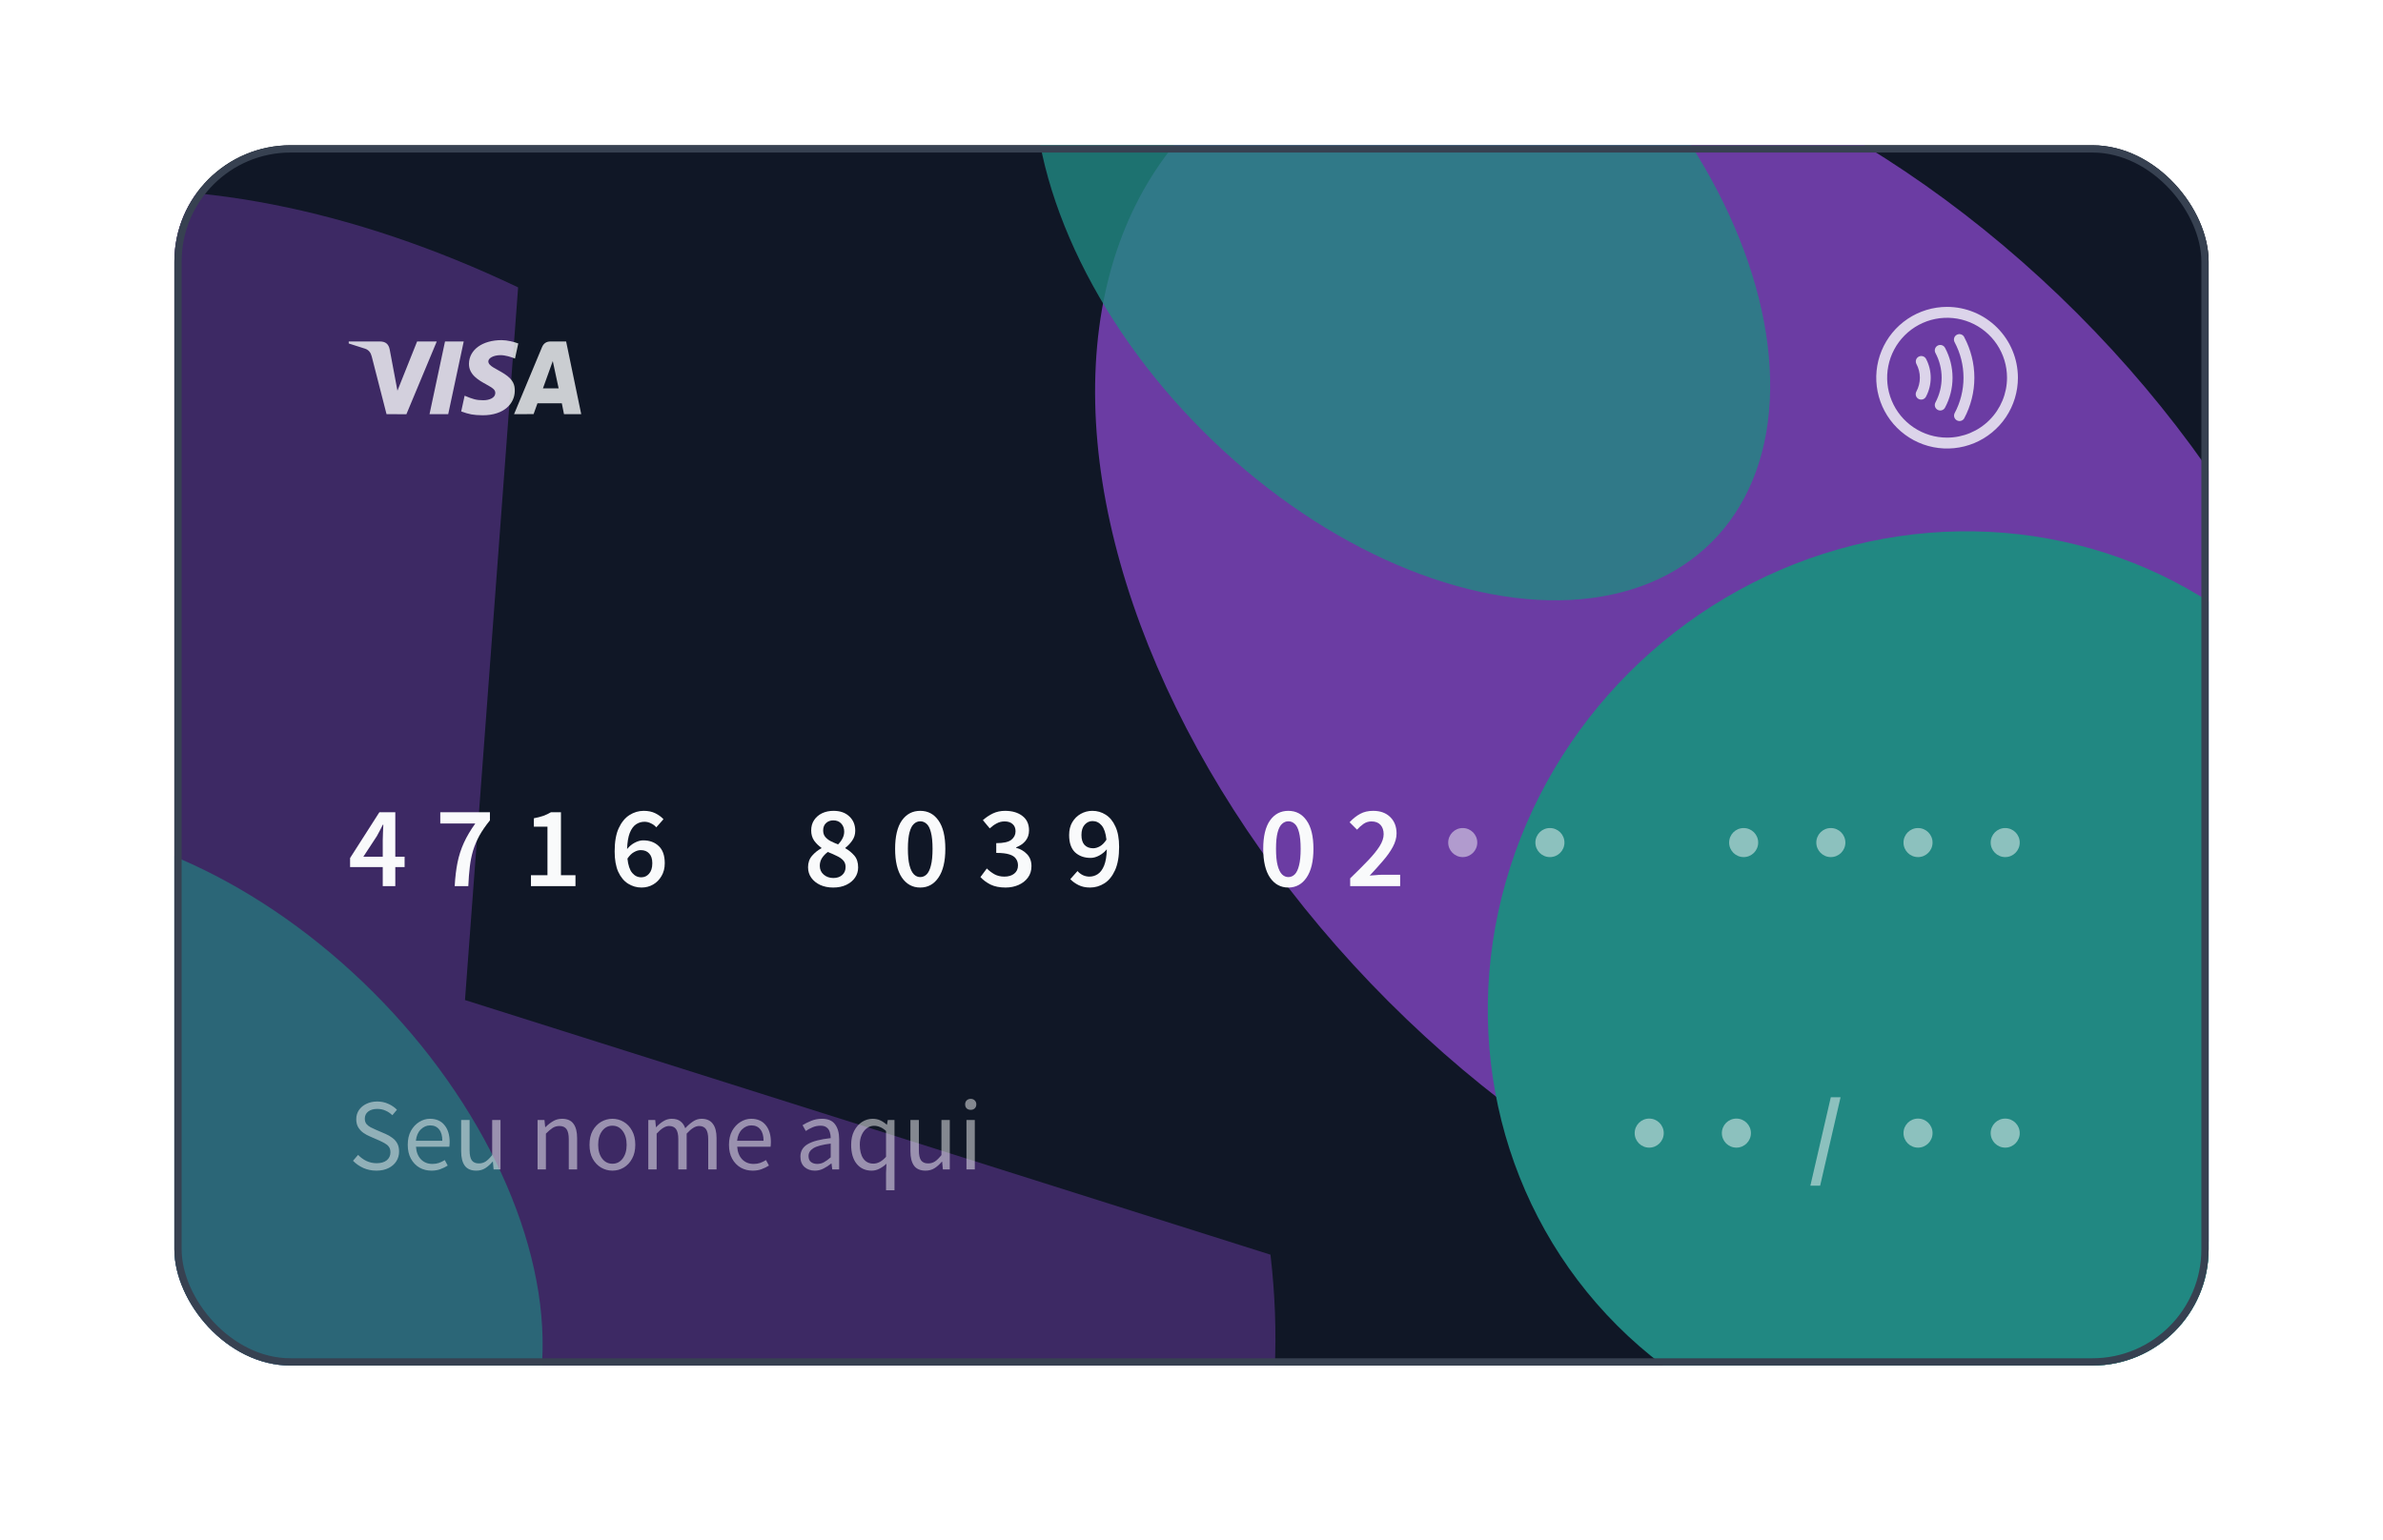 <svg width="328" height="212" viewBox="0 0 328 212" fill="none" xmlns="http://www.w3.org/2000/svg">
<g filter="url(#filter0_d_107_138)">
<g clip-path="url(#clip0_107_138)">
<rect x="24" y="16" width="280" height="168" rx="16" fill="#111827"/>
<ellipse cx="238.501" cy="86.501" rx="67.008" ry="104.486" transform="rotate(-45 238.501 86.501)" fill="#A855F7"/>
<path opacity="0.5" d="M71.314 35.568C48.462 24.671 25.702 20.237 6.125 22.868C-13.453 25.5 -28.899 35.069 -38.117 50.276C-47.335 65.484 -49.877 85.593 -45.398 107.872C-40.92 130.152 -29.638 153.522 -13.084 174.81C3.47 196.097 24.493 214.27 47.131 226.861C69.768 239.452 92.923 245.85 113.451 245.187C133.979 244.524 150.884 236.832 161.873 223.155C172.861 209.478 177.399 190.479 174.87 168.739L64 133.682L71.314 35.568Z" fill="#A855F7"/>
<ellipse cx="192.96" cy="27.96" rx="38.725" ry="60.326" transform="rotate(-45 192.96 27.96)" fill="#2DD4BF" fill-opacity="0.8"/>
<ellipse cx="24" cy="160" rx="38.725" ry="60.326" transform="rotate(-45 24 160)" fill="#2DD4BF" fill-opacity="0.64"/>
<ellipse cx="268.36" cy="132.723" rx="64.726" ry="62.407" transform="rotate(-45 268.36 132.723)" fill="#2DD4BF"/>
<g filter="url(#filter1_b_107_138)">
<rect x="24" y="16" width="280" height="168" fill="#111827" fill-opacity="0.4"/>
</g>
<path d="M50.01 113.952H52.682V111.648C52.682 111.349 52.693 110.997 52.714 110.592C52.736 110.187 52.752 109.835 52.762 109.536H52.698C52.57 109.803 52.437 110.064 52.298 110.32C52.16 110.576 52.016 110.843 51.866 111.12L50.01 113.952ZM52.682 118V115.376H48.186V114.128L52.218 107.824H54.41V113.952H55.69V115.376H54.41V118H52.682Z" fill="#F9FAFB"/>
<path d="M62.586 118C62.65 116.795 62.778 115.717 62.97 114.768C63.162 113.808 63.456 112.896 63.85 112.032C64.245 111.168 64.768 110.283 65.418 109.376H60.602V107.824H67.434V108.944C66.837 109.68 66.352 110.384 65.978 111.056C65.616 111.728 65.328 112.411 65.114 113.104C64.912 113.787 64.762 114.528 64.666 115.328C64.57 116.117 64.501 117.008 64.458 118H62.586Z" fill="#F9FAFB"/>
<path d="M73.082 118V116.496H75.354V109.808H73.482V108.656C73.984 108.56 74.421 108.448 74.794 108.32C75.168 108.181 75.514 108.016 75.834 107.824H77.21V116.496H79.21V118H73.082Z" fill="#F9FAFB"/>
<path d="M88.186 113.04C87.898 113.04 87.594 113.131 87.274 113.312C86.954 113.483 86.65 113.781 86.362 114.208C86.458 115.115 86.677 115.771 87.018 116.176C87.36 116.581 87.776 116.784 88.266 116.784C88.693 116.784 89.05 116.619 89.338 116.288C89.637 115.947 89.786 115.467 89.786 114.848C89.786 114.251 89.642 113.803 89.354 113.504C89.077 113.195 88.688 113.04 88.186 113.04ZM88.298 118.192C87.637 118.192 87.024 118.016 86.458 117.664C85.893 117.312 85.44 116.768 85.098 116.032C84.768 115.296 84.602 114.357 84.602 113.216C84.602 111.893 84.789 110.827 85.162 110.016C85.546 109.195 86.042 108.592 86.65 108.208C87.258 107.824 87.909 107.632 88.602 107.632C89.221 107.632 89.754 107.744 90.202 107.968C90.65 108.192 91.024 108.464 91.322 108.784L90.33 109.904C90.149 109.68 89.909 109.499 89.61 109.36C89.322 109.211 89.024 109.136 88.714 109.136C88.288 109.136 87.898 109.253 87.546 109.488C87.194 109.723 86.906 110.117 86.682 110.672C86.469 111.216 86.346 111.957 86.314 112.896C86.613 112.523 86.965 112.229 87.37 112.016C87.776 111.803 88.16 111.696 88.522 111.696C89.408 111.696 90.122 111.957 90.666 112.48C91.221 112.992 91.498 113.781 91.498 114.848C91.498 115.52 91.349 116.107 91.05 116.608C90.762 117.109 90.378 117.499 89.898 117.776C89.418 118.053 88.885 118.192 88.298 118.192Z" fill="#F9FAFB"/>
<path d="M114.677 118.192C114.016 118.192 113.424 118.075 112.901 117.84C112.379 117.595 111.968 117.264 111.669 116.848C111.371 116.432 111.221 115.947 111.221 115.392C111.221 114.763 111.408 114.235 111.781 113.808C112.155 113.381 112.581 113.04 113.061 112.784V112.72C112.667 112.443 112.331 112.112 112.053 111.728C111.787 111.333 111.653 110.869 111.653 110.336C111.653 109.781 111.787 109.307 112.053 108.912C112.32 108.507 112.683 108.192 113.141 107.968C113.611 107.744 114.139 107.632 114.725 107.632C115.643 107.632 116.368 107.888 116.901 108.4C117.445 108.901 117.717 109.563 117.717 110.384C117.717 110.885 117.573 111.339 117.285 111.744C116.997 112.149 116.688 112.475 116.357 112.72V112.784C116.827 113.051 117.237 113.387 117.589 113.792C117.941 114.197 118.117 114.741 118.117 115.424C118.117 115.947 117.973 116.416 117.685 116.832C117.397 117.248 116.997 117.579 116.485 117.824C115.973 118.069 115.371 118.192 114.677 118.192ZM115.349 112.256C115.627 111.979 115.835 111.696 115.973 111.408C116.123 111.12 116.197 110.816 116.197 110.496C116.197 110.048 116.064 109.68 115.797 109.392C115.531 109.093 115.163 108.944 114.693 108.944C114.299 108.944 113.968 109.067 113.701 109.312C113.435 109.557 113.301 109.899 113.301 110.336C113.301 110.677 113.392 110.965 113.573 111.2C113.755 111.424 114 111.621 114.309 111.792C114.629 111.952 114.976 112.107 115.349 112.256ZM114.709 116.88C115.2 116.88 115.6 116.747 115.909 116.48C116.229 116.203 116.389 115.829 116.389 115.36C116.389 114.987 116.277 114.683 116.053 114.448C115.84 114.213 115.547 114.011 115.173 113.84C114.811 113.659 114.4 113.477 113.941 113.296C113.621 113.531 113.355 113.808 113.141 114.128C112.939 114.448 112.837 114.805 112.837 115.2C112.837 115.701 113.019 116.107 113.381 116.416C113.744 116.725 114.187 116.88 114.709 116.88Z" fill="#F9FAFB"/>
<path d="M126.661 118.192C125.605 118.192 124.763 117.733 124.133 116.816C123.515 115.899 123.205 114.581 123.205 112.864C123.205 111.147 123.515 109.845 124.133 108.96C124.763 108.075 125.605 107.632 126.661 107.632C127.717 107.632 128.555 108.075 129.173 108.96C129.803 109.845 130.117 111.147 130.117 112.864C130.117 114.581 129.803 115.899 129.173 116.816C128.555 117.733 127.717 118.192 126.661 118.192ZM126.661 116.752C126.992 116.752 127.285 116.629 127.541 116.384C127.797 116.128 127.995 115.717 128.133 115.152C128.283 114.587 128.357 113.824 128.357 112.864C128.357 111.904 128.283 111.147 128.133 110.592C127.995 110.037 127.797 109.648 127.541 109.424C127.285 109.189 126.992 109.072 126.661 109.072C126.341 109.072 126.053 109.189 125.797 109.424C125.541 109.648 125.339 110.037 125.189 110.592C125.04 111.147 124.965 111.904 124.965 112.864C124.965 113.824 125.04 114.587 125.189 115.152C125.339 115.717 125.541 116.128 125.797 116.384C126.053 116.629 126.341 116.752 126.661 116.752Z" fill="#F9FAFB"/>
<path d="M138.405 118.192C137.584 118.192 136.891 118.053 136.325 117.776C135.771 117.488 135.312 117.147 134.949 116.752L135.829 115.568C136.139 115.877 136.491 116.144 136.885 116.368C137.28 116.581 137.733 116.688 138.245 116.688C138.8 116.688 139.248 116.555 139.589 116.288C139.941 116.011 140.117 115.632 140.117 115.152C140.117 114.8 140.027 114.496 139.845 114.24C139.675 113.973 139.371 113.771 138.933 113.632C138.507 113.493 137.904 113.424 137.125 113.424V112.08C138.128 112.08 138.821 111.925 139.205 111.616C139.589 111.307 139.781 110.917 139.781 110.448C139.781 110.021 139.648 109.691 139.381 109.456C139.115 109.211 138.747 109.088 138.277 109.088C137.883 109.088 137.52 109.179 137.189 109.36C136.859 109.531 136.539 109.76 136.229 110.048L135.285 108.912C135.723 108.528 136.187 108.219 136.677 107.984C137.179 107.749 137.733 107.632 138.341 107.632C139.323 107.632 140.117 107.867 140.725 108.336C141.333 108.795 141.637 109.456 141.637 110.32C141.637 110.885 141.477 111.365 141.157 111.76C140.848 112.144 140.416 112.443 139.861 112.656V112.72C140.459 112.88 140.96 113.173 141.365 113.6C141.771 114.027 141.973 114.576 141.973 115.248C141.973 115.867 141.808 116.395 141.477 116.832C141.157 117.269 140.725 117.605 140.181 117.84C139.648 118.075 139.056 118.192 138.405 118.192Z" fill="#F9FAFB"/>
<path d="M148.853 110.96C148.853 111.557 148.992 112.011 149.269 112.32C149.557 112.629 149.957 112.784 150.469 112.784C150.768 112.784 151.077 112.693 151.397 112.512C151.728 112.32 152.027 112.016 152.293 111.6C152.197 110.704 151.979 110.053 151.637 109.648C151.296 109.243 150.875 109.04 150.373 109.04C149.957 109.04 149.6 109.205 149.301 109.536C149.003 109.867 148.853 110.341 148.853 110.96ZM150.037 118.192C149.429 118.192 148.901 118.08 148.453 117.856C148.005 117.632 147.627 117.36 147.317 117.04L148.309 115.92C148.501 116.144 148.741 116.331 149.029 116.48C149.328 116.619 149.632 116.688 149.941 116.688C150.368 116.688 150.757 116.571 151.109 116.336C151.461 116.101 151.749 115.712 151.973 115.168C152.197 114.613 152.32 113.867 152.341 112.928C152.043 113.291 151.691 113.579 151.285 113.792C150.88 114.005 150.491 114.112 150.117 114.112C149.243 114.112 148.528 113.856 147.973 113.344C147.429 112.821 147.157 112.027 147.157 110.96C147.157 110.277 147.301 109.691 147.589 109.2C147.888 108.699 148.277 108.315 148.757 108.048C149.248 107.771 149.781 107.632 150.357 107.632C151.019 107.632 151.627 107.808 152.181 108.16C152.747 108.512 153.195 109.056 153.525 109.792C153.867 110.517 154.037 111.451 154.037 112.592C154.037 113.904 153.851 114.976 153.477 115.808C153.104 116.629 152.613 117.232 152.005 117.616C151.397 118 150.741 118.192 150.037 118.192Z" fill="#F9FAFB"/>
<path d="M177.328 118.192C176.272 118.192 175.429 117.733 174.8 116.816C174.181 115.899 173.872 114.581 173.872 112.864C173.872 111.147 174.181 109.845 174.8 108.96C175.429 108.075 176.272 107.632 177.328 107.632C178.384 107.632 179.221 108.075 179.84 108.96C180.469 109.845 180.784 111.147 180.784 112.864C180.784 114.581 180.469 115.899 179.84 116.816C179.221 117.733 178.384 118.192 177.328 118.192ZM177.328 116.752C177.658 116.752 177.952 116.629 178.208 116.384C178.464 116.128 178.661 115.717 178.8 115.152C178.949 114.587 179.024 113.824 179.024 112.864C179.024 111.904 178.949 111.147 178.8 110.592C178.661 110.037 178.464 109.648 178.208 109.424C177.952 109.189 177.658 109.072 177.328 109.072C177.008 109.072 176.72 109.189 176.464 109.424C176.208 109.648 176.005 110.037 175.856 110.592C175.706 111.147 175.632 111.904 175.632 112.864C175.632 113.824 175.706 114.587 175.856 115.152C176.005 115.717 176.208 116.128 176.464 116.384C176.72 116.629 177.008 116.752 177.328 116.752Z" fill="#F9FAFB"/>
<path d="M185.84 118V116.928C186.789 116.011 187.605 115.195 188.288 114.48C188.981 113.755 189.514 113.099 189.888 112.512C190.261 111.915 190.448 111.36 190.448 110.848C190.448 110.315 190.304 109.888 190.016 109.568C189.728 109.248 189.312 109.088 188.768 109.088C188.373 109.088 188.01 109.2 187.68 109.424C187.36 109.648 187.061 109.915 186.784 110.224L185.76 109.2C186.229 108.699 186.714 108.315 187.216 108.048C187.717 107.771 188.314 107.632 189.008 107.632C189.989 107.632 190.768 107.915 191.344 108.48C191.93 109.045 192.224 109.803 192.224 110.752C192.224 111.349 192.053 111.963 191.712 112.592C191.381 113.211 190.933 113.845 190.368 114.496C189.813 115.147 189.2 115.829 188.528 116.544C188.794 116.523 189.082 116.501 189.392 116.48C189.701 116.448 189.978 116.432 190.224 116.432H192.72V118H185.84Z" fill="#F9FAFB"/>
<circle opacity="0.5" cx="201.333" cy="112" r="2" fill="#F9FAFB"/>
<circle opacity="0.5" cx="213.333" cy="112" r="2" fill="#F9FAFB"/>
<circle opacity="0.5" cx="240" cy="112" r="2" fill="#F9FAFB"/>
<circle opacity="0.5" cx="252" cy="112" r="2" fill="#F9FAFB"/>
<circle opacity="0.5" cx="264" cy="112" r="2" fill="#F9FAFB"/>
<circle opacity="0.5" cx="276" cy="112" r="2" fill="#F9FAFB"/>
<path opacity="0.5" d="M51.808 157.168C51.164 157.168 50.567 157.047 50.016 156.804C49.465 156.552 48.989 156.221 48.588 155.81L49.288 154.998C49.615 155.343 49.997 155.623 50.436 155.838C50.884 156.043 51.346 156.146 51.822 156.146C52.429 156.146 52.9 156.011 53.236 155.74C53.572 155.46 53.74 155.096 53.74 154.648C53.74 154.331 53.67 154.079 53.53 153.892C53.399 153.705 53.217 153.547 52.984 153.416C52.76 153.285 52.503 153.155 52.214 153.024L50.898 152.45C50.609 152.329 50.319 152.17 50.03 151.974C49.75 151.778 49.512 151.526 49.316 151.218C49.129 150.91 49.036 150.532 49.036 150.084C49.036 149.617 49.157 149.202 49.4 148.838C49.652 148.465 49.997 148.175 50.436 147.97C50.875 147.755 51.369 147.648 51.92 147.648C52.471 147.648 52.979 147.755 53.446 147.97C53.913 148.175 54.309 148.446 54.636 148.782L54.006 149.538C53.726 149.267 53.413 149.057 53.068 148.908C52.732 148.749 52.349 148.67 51.92 148.67C51.407 148.67 50.991 148.791 50.674 149.034C50.366 149.277 50.212 149.603 50.212 150.014C50.212 150.303 50.287 150.546 50.436 150.742C50.595 150.929 50.791 151.083 51.024 151.204C51.257 151.325 51.495 151.437 51.738 151.54L53.04 152.1C53.395 152.249 53.712 152.431 53.992 152.646C54.281 152.851 54.51 153.108 54.678 153.416C54.846 153.715 54.93 154.093 54.93 154.55C54.93 155.035 54.804 155.479 54.552 155.88C54.3 156.272 53.941 156.585 53.474 156.818C53.007 157.051 52.452 157.168 51.808 157.168ZM59.385 157.168C58.778 157.168 58.227 157.028 57.733 156.748C57.238 156.459 56.846 156.048 56.556 155.516C56.267 154.984 56.123 154.349 56.123 153.612C56.123 152.865 56.267 152.226 56.556 151.694C56.855 151.162 57.238 150.751 57.705 150.462C58.171 150.173 58.661 150.028 59.175 150.028C60.042 150.028 60.71 150.317 61.176 150.896C61.653 151.475 61.891 152.249 61.891 153.22C61.891 153.341 61.886 153.463 61.877 153.584C61.877 153.696 61.867 153.794 61.849 153.878H57.257C57.303 154.597 57.527 155.171 57.928 155.6C58.339 156.029 58.871 156.244 59.525 156.244C59.851 156.244 60.15 156.197 60.42 156.104C60.7 156.001 60.967 155.871 61.218 155.712L61.624 156.468C61.335 156.655 61.004 156.818 60.63 156.958C60.267 157.098 59.851 157.168 59.385 157.168ZM57.242 153.052H60.883C60.883 152.361 60.733 151.839 60.434 151.484C60.145 151.12 59.734 150.938 59.203 150.938C58.727 150.938 58.297 151.125 57.914 151.498C57.541 151.862 57.317 152.38 57.242 153.052ZM65.56 157.168C64.841 157.168 64.314 156.944 63.978 156.496C63.642 156.039 63.474 155.376 63.474 154.508V150.196H64.636V154.354C64.636 154.989 64.734 155.451 64.93 155.74C65.135 156.029 65.462 156.174 65.91 156.174C66.264 156.174 66.577 156.085 66.848 155.908C67.128 155.721 67.427 155.427 67.744 155.026V150.196H68.892V157H67.94L67.842 155.936H67.8C67.483 156.309 67.147 156.608 66.792 156.832C66.437 157.056 66.026 157.168 65.56 157.168ZM73.99 157V150.196H74.942L75.04 151.176H75.082C75.409 150.849 75.754 150.579 76.118 150.364C76.482 150.14 76.897 150.028 77.364 150.028C78.082 150.028 78.605 150.257 78.932 150.714C79.268 151.162 79.436 151.82 79.436 152.688V157H78.288V152.842C78.288 152.207 78.185 151.745 77.98 151.456C77.775 151.167 77.448 151.022 77 151.022C76.654 151.022 76.342 151.111 76.062 151.288C75.791 151.465 75.483 151.727 75.138 152.072V157H73.99ZM84.292 157.168C83.741 157.168 83.223 157.028 82.738 156.748C82.262 156.468 81.875 156.062 81.576 155.53C81.287 154.998 81.142 154.359 81.142 153.612C81.142 152.847 81.287 152.198 81.576 151.666C81.875 151.134 82.262 150.728 82.738 150.448C83.223 150.168 83.741 150.028 84.292 150.028C84.852 150.028 85.37 150.168 85.846 150.448C86.322 150.728 86.705 151.134 86.994 151.666C87.293 152.198 87.442 152.847 87.442 153.612C87.442 154.359 87.293 154.998 86.994 155.53C86.705 156.062 86.322 156.468 85.846 156.748C85.37 157.028 84.852 157.168 84.292 157.168ZM84.292 156.216C84.88 156.216 85.351 155.978 85.706 155.502C86.07 155.017 86.252 154.387 86.252 153.612C86.252 152.828 86.07 152.193 85.706 151.708C85.351 151.223 84.88 150.98 84.292 150.98C83.713 150.98 83.242 151.223 82.878 151.708C82.514 152.193 82.332 152.828 82.332 153.612C82.332 154.387 82.514 155.017 82.878 155.502C83.242 155.978 83.713 156.216 84.292 156.216ZM89.234 157V150.196H90.186L90.284 151.176H90.326C90.625 150.849 90.951 150.579 91.306 150.364C91.661 150.14 92.039 150.028 92.44 150.028C92.963 150.028 93.369 150.145 93.658 150.378C93.957 150.602 94.176 150.919 94.316 151.33C94.671 150.947 95.03 150.635 95.394 150.392C95.758 150.149 96.145 150.028 96.556 150.028C97.256 150.028 97.774 150.257 98.11 150.714C98.455 151.162 98.628 151.82 98.628 152.688V157H97.48V152.842C97.48 152.207 97.377 151.745 97.172 151.456C96.967 151.167 96.649 151.022 96.22 151.022C95.716 151.022 95.147 151.372 94.512 152.072V157H93.364V152.842C93.364 152.207 93.261 151.745 93.056 151.456C92.851 151.167 92.529 151.022 92.09 151.022C91.586 151.022 91.017 151.372 90.382 152.072V157H89.234ZM103.599 157.168C102.993 157.168 102.442 157.028 101.947 156.748C101.453 156.459 101.061 156.048 100.771 155.516C100.482 154.984 100.337 154.349 100.337 153.612C100.337 152.865 100.482 152.226 100.771 151.694C101.07 151.162 101.453 150.751 101.919 150.462C102.386 150.173 102.876 150.028 103.389 150.028C104.257 150.028 104.925 150.317 105.391 150.896C105.867 151.475 106.105 152.249 106.105 153.22C106.105 153.341 106.101 153.463 106.091 153.584C106.091 153.696 106.082 153.794 106.063 153.878H101.471C101.518 154.597 101.742 155.171 102.143 155.6C102.554 156.029 103.086 156.244 103.739 156.244C104.066 156.244 104.365 156.197 104.635 156.104C104.915 156.001 105.181 155.871 105.433 155.712L105.839 156.468C105.55 156.655 105.219 156.818 104.845 156.958C104.481 157.098 104.066 157.168 103.599 157.168ZM101.457 153.052H105.097C105.097 152.361 104.948 151.839 104.649 151.484C104.36 151.12 103.949 150.938 103.417 150.938C102.941 150.938 102.512 151.125 102.129 151.498C101.756 151.862 101.532 152.38 101.457 153.052ZM112.157 157.168C111.588 157.168 111.112 157 110.729 156.664C110.356 156.319 110.169 155.843 110.169 155.236C110.169 154.489 110.501 153.92 111.163 153.528C111.835 153.127 112.895 152.847 114.341 152.688C114.341 152.399 114.299 152.123 114.215 151.862C114.141 151.601 114.001 151.391 113.795 151.232C113.599 151.064 113.315 150.98 112.941 150.98C112.549 150.98 112.181 151.055 111.835 151.204C111.49 151.353 111.182 151.521 110.911 151.708L110.463 150.91C110.781 150.705 111.168 150.509 111.625 150.322C112.092 150.126 112.596 150.028 113.137 150.028C113.968 150.028 114.57 150.285 114.943 150.798C115.317 151.302 115.503 151.979 115.503 152.828V157H114.551L114.453 156.188H114.411C114.094 156.449 113.744 156.678 113.361 156.874C112.988 157.07 112.587 157.168 112.157 157.168ZM112.493 156.244C112.82 156.244 113.128 156.165 113.417 156.006C113.707 155.847 114.015 155.623 114.341 155.334V153.444C113.212 153.584 112.419 153.794 111.961 154.074C111.513 154.354 111.289 154.713 111.289 155.152C111.289 155.535 111.406 155.815 111.639 155.992C111.873 156.16 112.157 156.244 112.493 156.244ZM121.956 159.87V157.448L122.012 156.216C121.741 156.477 121.429 156.701 121.074 156.888C120.729 157.075 120.36 157.168 119.968 157.168C119.119 157.168 118.437 156.86 117.924 156.244C117.411 155.619 117.154 154.741 117.154 153.612C117.154 152.875 117.289 152.24 117.56 151.708C117.84 151.167 118.204 150.751 118.652 150.462C119.109 150.173 119.595 150.028 120.108 150.028C120.5 150.028 120.845 150.098 121.144 150.238C121.443 150.369 121.746 150.569 122.054 150.84H122.082L122.194 150.196H123.118V159.87H121.956ZM120.22 156.202C120.817 156.202 121.396 155.889 121.956 155.264V151.708C121.667 151.447 121.387 151.265 121.116 151.162C120.855 151.05 120.584 150.994 120.304 150.994C119.94 150.994 119.609 151.106 119.31 151.33C119.021 151.545 118.787 151.848 118.61 152.24C118.433 152.623 118.344 153.075 118.344 153.598C118.344 154.41 118.507 155.049 118.834 155.516C119.161 155.973 119.623 156.202 120.22 156.202ZM127.398 157.168C126.679 157.168 126.152 156.944 125.816 156.496C125.48 156.039 125.312 155.376 125.312 154.508V150.196H126.474V154.354C126.474 154.989 126.572 155.451 126.768 155.74C126.973 156.029 127.3 156.174 127.748 156.174C128.102 156.174 128.415 156.085 128.686 155.908C128.966 155.721 129.264 155.427 129.582 155.026V150.196H130.73V157H129.778L129.68 155.936H129.638C129.32 156.309 128.984 156.608 128.63 156.832C128.275 157.056 127.864 157.168 127.398 157.168ZM133.025 157V150.196H134.173V157H133.025ZM133.613 148.796C133.389 148.796 133.202 148.731 133.053 148.6C132.913 148.46 132.843 148.273 132.843 148.04C132.843 147.816 132.913 147.634 133.053 147.494C133.202 147.354 133.389 147.284 133.613 147.284C133.837 147.284 134.019 147.354 134.159 147.494C134.308 147.634 134.383 147.816 134.383 148.04C134.383 148.273 134.308 148.46 134.159 148.6C134.019 148.731 133.837 148.796 133.613 148.796Z" fill="#F9FAFB"/>
<circle opacity="0.5" cx="227" cy="152" r="2" fill="#F9FAFB"/>
<circle opacity="0.5" cx="239" cy="152" r="2" fill="#F9FAFB"/>
<path opacity="0.5" d="M249.182 159.24L251.996 147.06H253.34L250.526 159.24H249.182Z" fill="#F9FAFB"/>
<circle opacity="0.5" cx="264" cy="152" r="2" fill="#F9FAFB"/>
<circle opacity="0.5" cx="276" cy="152" r="2" fill="#F9FAFB"/>
<g opacity="0.8" clip-path="url(#clip1_107_138)">
<path d="M77.629 53.024L77.329 51.524H73.977L73.444 53.013L70.757 53.019C72.036 49.943 73.318 46.868 74.603 43.795C74.821 43.273 75.209 43.008 75.781 43.011C76.219 43.015 76.932 43.015 77.923 43.012L80 53.02L77.629 53.024ZM74.732 49.469H76.892L76.085 45.709L74.732 49.469ZM57.413 43.009L60.115 43.012L55.939 53.025L53.204 53.023C52.516 50.378 51.837 47.731 51.167 45.081C51.033 44.553 50.769 44.184 50.261 44.009C49.511 43.758 48.757 43.517 48 43.287L48 43.013H52.316C53.063 43.013 53.499 43.375 53.639 44.116C53.78 44.859 54.135 46.749 54.705 49.788L57.413 43.009ZM63.827 43.012L61.691 53.023L59.12 53.02L61.253 43.009L63.827 43.012ZM69.04 42.827C69.809 42.827 70.779 43.067 71.336 43.287L70.885 45.363C70.381 45.16 69.552 44.887 68.855 44.896C67.841 44.913 67.215 45.339 67.215 45.747C67.215 46.411 68.303 46.745 69.423 47.471C70.701 48.297 70.869 49.04 70.853 49.847C70.836 51.521 69.423 53.173 66.441 53.173C65.081 53.153 64.591 53.039 63.481 52.645L63.951 50.479C65.08 50.952 65.559 51.103 66.524 51.103C67.408 51.103 68.167 50.745 68.173 50.123C68.179 49.68 67.907 49.46 66.915 48.913C65.923 48.365 64.531 47.607 64.549 46.084C64.572 44.135 66.419 42.827 69.041 42.827H69.04Z" fill="#F9FAFB"/>
</g>
<g opacity="0.8">
<path d="M268 38.25C266.072 38.25 264.187 38.822 262.583 39.893C260.98 40.965 259.73 42.487 258.992 44.269C258.254 46.05 258.061 48.011 258.437 49.902C258.814 51.793 259.742 53.531 261.106 54.894C262.469 56.258 264.207 57.187 266.098 57.563C267.989 57.939 269.95 57.746 271.731 57.008C273.513 56.27 275.035 55.02 276.107 53.417C277.178 51.813 277.75 49.928 277.75 48C277.747 45.415 276.719 42.937 274.891 41.109C273.063 39.281 270.585 38.253 268 38.25ZM268 56.25C266.368 56.25 264.773 55.766 263.417 54.86C262.06 53.953 261.002 52.665 260.378 51.157C259.754 49.65 259.59 47.991 259.909 46.391C260.227 44.79 261.013 43.32 262.166 42.166C263.32 41.013 264.79 40.227 266.391 39.908C267.991 39.59 269.65 39.754 271.157 40.378C272.665 41.002 273.953 42.06 274.86 43.416C275.766 44.773 276.25 46.368 276.25 48C276.248 50.187 275.378 52.284 273.831 53.831C272.284 55.377 270.187 56.248 268 56.25ZM265.1 45.399C265.524 46.201 265.746 47.093 265.746 48C265.746 48.907 265.524 49.799 265.1 50.601C265.055 50.69 264.993 50.769 264.917 50.834C264.842 50.899 264.754 50.948 264.658 50.978C264.563 51.008 264.463 51.02 264.364 51.011C264.264 51.002 264.168 50.973 264.08 50.927C263.991 50.88 263.913 50.816 263.85 50.739C263.787 50.662 263.74 50.573 263.711 50.477C263.683 50.381 263.674 50.281 263.685 50.182C263.696 50.083 263.726 49.987 263.775 49.899C264.089 49.316 264.253 48.663 264.253 48C264.253 47.337 264.089 46.684 263.775 46.101C263.687 45.925 263.671 45.722 263.73 45.535C263.79 45.349 263.921 45.193 264.094 45.101C264.268 45.009 264.47 44.989 264.658 45.045C264.846 45.1 265.005 45.228 265.1 45.399ZM270.35 42.399C271.273 44.123 271.755 46.048 271.755 48.003C271.755 49.958 271.273 51.883 270.35 53.606C270.25 53.77 270.092 53.89 269.906 53.94C269.721 53.99 269.523 53.968 269.354 53.877C269.185 53.786 269.058 53.633 268.997 53.451C268.937 53.269 268.949 53.07 269.031 52.897C269.838 51.391 270.26 49.709 270.26 48C270.26 46.291 269.838 44.609 269.031 43.103C268.938 42.928 268.917 42.722 268.975 42.532C269.033 42.342 269.164 42.182 269.34 42.088C269.515 41.994 269.721 41.974 269.911 42.032C270.102 42.09 270.261 42.221 270.355 42.397L270.35 42.399ZM267.725 43.899C268.399 45.162 268.751 46.571 268.751 48.002C268.751 49.433 268.399 50.842 267.725 52.104C267.68 52.193 267.618 52.272 267.541 52.336C267.465 52.4 267.377 52.449 267.282 52.479C267.187 52.509 267.087 52.519 266.988 52.51C266.889 52.501 266.793 52.472 266.705 52.425C266.617 52.378 266.539 52.315 266.476 52.237C266.413 52.16 266.366 52.071 266.338 51.976C266.31 51.88 266.301 51.78 266.312 51.681C266.323 51.582 266.353 51.486 266.402 51.399C266.959 50.354 267.251 49.187 267.251 48.002C267.251 46.817 266.959 45.65 266.402 44.604C266.353 44.517 266.323 44.422 266.312 44.322C266.301 44.224 266.31 44.123 266.338 44.028C266.366 43.932 266.413 43.843 266.476 43.766C266.539 43.689 266.617 43.625 266.705 43.579C266.793 43.532 266.889 43.503 266.988 43.494C267.087 43.484 267.187 43.495 267.282 43.525C267.377 43.555 267.465 43.603 267.541 43.668C267.618 43.732 267.68 43.811 267.725 43.899Z" fill="#F9FAFB"/>
</g>
</g>
<rect x="24.5" y="16.5" width="279" height="167" rx="15.5" stroke="#374151"/>
</g>
<defs>
<filter id="filter0_d_107_138" x="0" y="-4" width="328" height="216" filterUnits="userSpaceOnUse" color-interpolation-filters="sRGB">
<feFlood flood-opacity="0" result="BackgroundImageFix"/>
<feColorMatrix in="SourceAlpha" type="matrix" values="0 0 0 0 0 0 0 0 0 0 0 0 0 0 0 0 0 0 127 0" result="hardAlpha"/>
<feOffset dy="4"/>
<feGaussianBlur stdDeviation="12"/>
<feComposite in2="hardAlpha" operator="out"/>
<feColorMatrix type="matrix" values="0 0 0 0 0 0 0 0 0 0 0 0 0 0 0 0 0 0 0.25 0"/>
<feBlend mode="normal" in2="BackgroundImageFix" result="effect1_dropShadow_107_138"/>
<feBlend mode="normal" in="SourceGraphic" in2="effect1_dropShadow_107_138" result="shape"/>
</filter>
<filter id="filter1_b_107_138" x="-24" y="-32" width="376" height="264" filterUnits="userSpaceOnUse" color-interpolation-filters="sRGB">
<feFlood flood-opacity="0" result="BackgroundImageFix"/>
<feGaussianBlur in="BackgroundImageFix" stdDeviation="24"/>
<feComposite in2="SourceAlpha" operator="in" result="effect1_backgroundBlur_107_138"/>
<feBlend mode="normal" in="SourceGraphic" in2="effect1_backgroundBlur_107_138" result="shape"/>
</filter>
<clipPath id="clip0_107_138">
<rect x="24" y="16" width="280" height="168" rx="16" fill="white"/>
</clipPath>
<clipPath id="clip1_107_138">
<rect width="32" height="32" fill="white" transform="translate(48 32)"/>
</clipPath>
</defs>
</svg>
